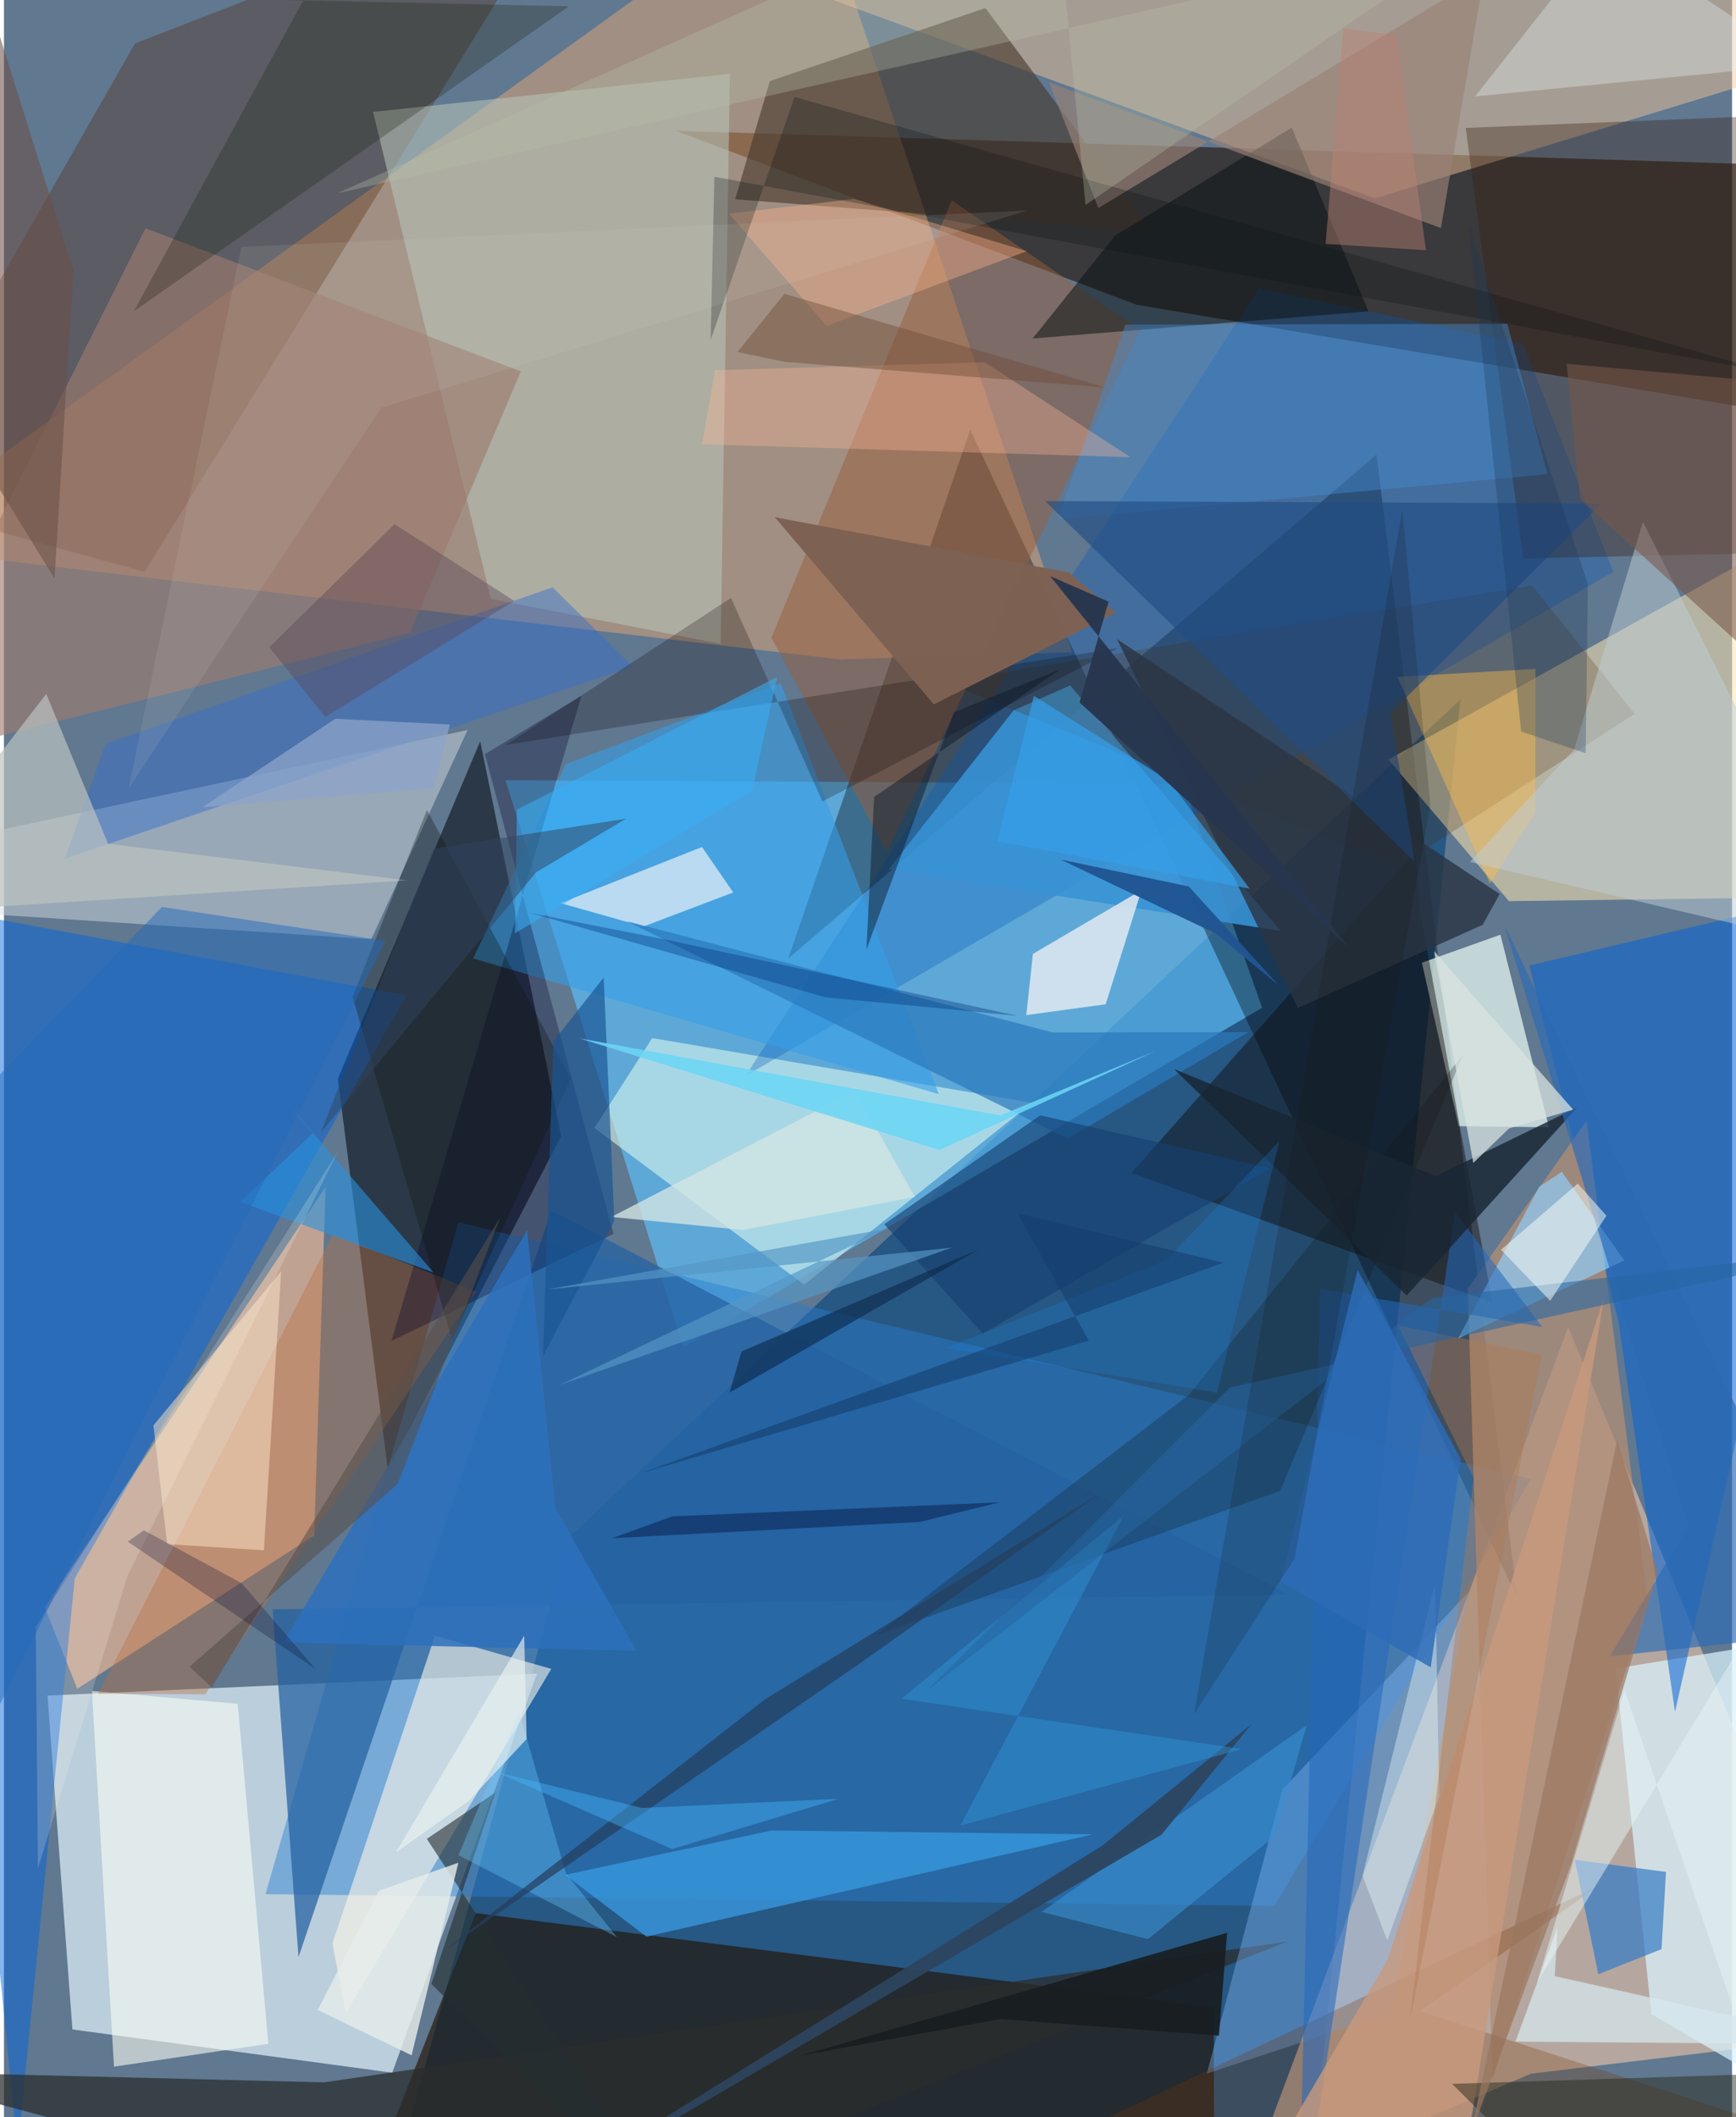<svg xmlns="http://www.w3.org/2000/svg" width="228" height="278" viewBox="0 0 836 1024"><path fill="#607890" d="M0 0h836v1024H0z"/><path fill="#235582" fill-opacity=".925" d="M188.91 1054.027L629.018 1086l75.523-747.604-431.394 405.357z"/><path fill="#d3e4ef" fill-opacity=".792" d="M21.06 820.093l236.82-10.623-70.036 193.026L33.12 981.577z"/><path fill="#231408" fill-opacity=".627" d="M325.078 63.276l222.92 84.132 337.993 57.02L898 80.987z"/><path fill="#feb06e" fill-opacity=".404" d="M390.496-62L516.81 315.511l-112.229 3.45L-62 263.875z"/><path fill="#ffcfac" fill-opacity=".537" d="M898 983.778l-159.314 19.192-139.57 59.971 157.645-421.119z"/><path fill="#5ec2ff" fill-opacity=".643" d="M328.645 651.567l280.012-164.132-38.16-108.347-327.888-1.751z"/><path fill="#211100" fill-opacity=".635" d="M585.642 1086l-.435-114.908-356.892-45.775-44.508 113.279z"/><path fill="#171f2b" fill-opacity=".718" d="M161.54 521.686l68.856-163.166 39.157 190.958-83.733 162.019z"/><path fill="#000005" fill-opacity=".353" d="M379.412 463.615l284.594-243.767 68.053 553.053-264.592-565.057z"/><path fill="#fce3b0" fill-opacity=".545" d="M864.635 259.05L669.738 367.373l58.308 68.488L898 433.614z"/><path fill="#277dd1" fill-opacity=".447" d="M126.53 916.145l488 5.696 124.297-206.503-518.96-124.11z"/><path fill="#efb693" fill-opacity=".675" d="M155.587 574.134l-5.501 168.47L35.48 816.78l-15.723-39.283z"/><path fill="#f5c798" fill-opacity=".467" d="M898-50.693V24.02L663.23 95.907 231.674-62z"/><path fill="#d4dde1" fill-opacity=".482" d="M224.294 353.086l-46.602 101.208L-62 438.556l41.701-33.194z"/><path fill="#0062de" fill-opacity=".478" d="M194.586 481.504L-53.5 435.218l60.085 605.054 27.68-276.867z"/><path fill="#e0fdf0" fill-opacity=".557" d="M387.115 621.316L497.32 533.38l-183.697-31.293-27.96 43.504z"/><path fill="#512001" fill-opacity=".306" d="M277.022-62L63.358 21.053-62 240.778l130.046 35.794z"/><path fill="#ecfef6" fill-opacity=".698" d="M685.955 465.61l37.996-13.53 23.482 93.165-43.72-.556z"/><path fill="#dbf3fd" fill-opacity=".718" d="M898 1033.287V787.832l-118.339 19.153 17.3 167.18z"/><path fill="#0561d3" fill-opacity=".545" d="M898 429.178l-160.052 37.821 43.085 171.936 27.377 189.064z"/><path fill="#b8c4ba" fill-opacity=".561" d="M346.71 311.426l-111.183-21.779L178.57 54.125l172.644-18.427z"/><path fill="#fdf8e9" fill-opacity=".592" d="M158.911 939.987l6.446 33.727 99.44-166.53-56.285-16.08z"/><path fill="#b08c76" fill-opacity=".769" d="M765.669 541.983l29.53 233.094-75.123 230.78-11.926-382.666z"/><path fill="#0055bc" fill-opacity=".306" d="M607.18 139.417L358.65 520.443l419.931-243.89-43.697-110.268z"/><path fill="#47382c" fill-opacity=".612" d="M555.157 112.003L353.713 96.378l16.797-57.13L474.821 3.894z"/><path fill="#2562a1" fill-opacity=".737" d="M264.857 585.48L621.18 771.173l-491.206 7.205 12.514 168.228z"/><path fill="#0e0a07" fill-opacity=".447" d="M682.73 411.896L545.473 567.373l174.653 62.734-35.144-189.582z"/><path fill="#985e3c" fill-opacity=".494" d="M427.127 412.05L549.77 159.633l-91.277-62.749L371.255 308.4z"/><path fill="#381f13" fill-opacity=".357" d="M898 266.471V54.187l-190.85 7.676 27.847 208.259z"/><path fill="#2a2d2d" fill-opacity=".725" d="M154.802 1007.174l466-68.108L252.612 1086-62 1001.748z"/><path fill="#349fe9" fill-opacity=".576" d="M271.829 369.528l103.99-39.124 76.467 198.791-225.37-65.624z"/><path fill="#89beff" fill-opacity=".369" d="M581.911 1002.894l89.292-29.445 37.112-203.167-89.886 95.308z"/><path fill="#fcfff5" fill-opacity=".576" d="M113.084 824.063l14.824 164.449-74.681 11.072-10.671-181.742z"/><path fill="#3893d5" fill-opacity=".878" d="M428.083 420.43l189.743 29.903L515.78 331.528l-27.384 12.062z"/><path fill="#389ae0" fill-opacity=".769" d="M526.752 887.21L310.84 936.693l-39.372-29.9 99.955-21.465z"/><path fill="#e8f0f6" fill-opacity=".71" d="M337.69 409.652l15.127 22.003-43.486 16.486-40.123-11.334z"/><path fill="#9e7b6e" fill-opacity=".627" d="M68.484 110.384L-62 370.96l258.506-64.95 53.537-126.366z"/><path fill="#e1e9f1" fill-opacity=".851" d="M494.583 490.97l3.19-29.597 52.545-30.83-17.342 55.18z"/><path fill="#90d1ff" fill-opacity=".659" d="M742.711 574.027l10.934-7.296 30.22 42.908-80.407 37.736z"/><path fill="#bb7142" fill-opacity=".404" d="M228.296 624.664l-69.02-27.879L45.616 819.17l51.708.347z"/><path fill="#4a2500" fill-opacity=".216" d="M788.885 345.23l-114.422 74.08-219.387-89.465 284.197-46.691z"/><path fill="#773702" fill-opacity=".271" d="M685.067 972.708l166.688 54.085-370.913 22.522 290.93-137.389z"/><path fill="#357bc6" fill-opacity=".694" d="M801.893 942.723l-30.594 12.158-11.37-55.331 44.123 5.832z"/><path fill="#000028" fill-opacity=".306" d="M294.904 596.772L232.67 364.789l46.72-28.337-91.906 312.06z"/><path fill="#0c1316" fill-opacity=".537" d="M623.009 61.712l-85.416 52.193-39.914 49.796 162.424-13.098z"/><path fill="#356ecd" fill-opacity=".451" d="M29.403 415.31l19.826-55.533 216.168-75.716 38.697 38.276z"/><path fill="#bcc4c1" fill-opacity=".686" d="M-62 442.242l257.25-16.448-144.89-17.688-29.89-72.5z"/><path fill="#ffe6ca" fill-opacity=".49" d="M125.78 749.821l-46.823-2.965-6.652-57.444 61.784-74.502z"/><path fill="#2567bc" fill-opacity=".561" d="M626.352 1086l75.659-499.658 42.226 55.481-107.521-18.418z"/><path fill="#2a79bd" fill-opacity=".706" d="M301.301 445.553l206.072 53.807 94.695-.179-87.369 51.533z"/><path fill="#121617" fill-opacity=".247" d="M573.235 674.611L421.218 791.255l196.201-70.236 88.602-211.155z"/><path fill="#998276" fill-opacity=".663" d="M716.08-12.146l-186.634 112.74-23.893-60.746 189.631 70.465z"/><path fill="#468bcc" fill-opacity=".451" d="M746.66 229.35l-237.035 21.856 32.831-94.163 184.817-.419z"/><path fill="#ffbe48" fill-opacity=".427" d="M740.902 323.5l-.033 69.585-22.018 34.287-44.74-99.987z"/><path fill="#c0ced5" fill-opacity=".506" d="M898 461.063l-188.812-44.19 50.39-54.326 33.304-110.107z"/><path fill="#2a3543" fill-opacity=".808" d="M723.563 432.409l-8.176 14.867-89.452 40.263-87.46-178.419z"/><path fill="#204c83" fill-opacity=".624" d="M772.949 243.515l-269.235-1.145 178.74 174.475-11.684-71.966z"/><path fill="#ffb99a" fill-opacity=".341" d="M337.7 214.904l207.286 6.24-70.606-45.994-130.358 3.934z"/><path fill="#1c2314" fill-opacity=".286" d="M147.251-4.304L-62-4.434l335.276 7.498L62.82 150.589z"/><path fill="#0d0705" fill-opacity=".243" d="M539.118 313.411l-296.301 46.854 108.917-71.052 44.233 98.42z"/><path fill="#2991de" fill-opacity=".592" d="M207.886 615.494l-93.63-34.171 35.11-33.12-17.929-21.149z"/><path fill="#192633" fill-opacity=".824" d="M692.702 568.887l-126.67-51.833 112.562 109.53 82.67-91.086z"/><path fill="#7d6254" fill-opacity=".996" d="M515.291 276.918l22.573 19.464-88.02 44.285-76.977-90.54z"/><path fill="#2d70bd" fill-opacity=".859" d="M253.129 594.945l13.568 134.434 39.342 69.088-170.796-4.038z"/><path fill="#d1e4e3" fill-opacity=".792" d="M357.415 594.906l-63.555-6.329 117.946-60.998 28.873 51.348z"/><path fill="#242e30" fill-opacity=".6" d="M206.762 959.62l123.317 120.827-125.52-191.045 33.162-22.418z"/><path fill="#c9997c" fill-opacity=".796" d="M699.989 1086H588.38l81.004-138.158 104.578-319.846z"/><path fill="#d6e7ee" fill-opacity=".725" d="M898 988.857l-166.793-1.414 20.435-55.511-1.418 23.848z"/><path fill="#e5ecea" fill-opacity=".816" d="M197.21 994.08l-45.41-21.91 29.547-57.64 38.49-13.61z"/><path fill="#111714" fill-opacity=".329" d="M204.626 391.747L274.15 521.74l-57.36 126.286L168.643 482.2z"/><path fill="#181d20" fill-opacity=".91" d="M591.743 934.844l-3.973 49.72-105.716-8.03-96.694 17.69z"/><path fill="#26281c" fill-opacity=".478" d="M779.131 1086H898l-59.794-82.515-137.65 4.403z"/><path fill="#153f70" fill-opacity=".624" d="M612.678 565.073L473.52 644.971l-47.67-52.846 75.45-52.705z"/><path fill="#e5f1f1" fill-opacity=".349" d="M711.726 46.61L870.9 31.102 730.398-62h66.982z"/><path fill="#785748" fill-opacity=".569" d="M762.566 241.428L896.53 363.185 898 188.73l-142.009-12.768z"/><path fill="#ffb58b" fill-opacity=".388" d="M411.188 96.207l83.6 25.288-96.835 36.129-47.21-54.253z"/><path fill="#195694" fill-opacity=".671" d="M260.729 656.031l5.078-152.357 24.33-30.882 5.15 117.65z"/><path fill="#2c6bb4" fill-opacity=".667" d="M814.952 738.134l-88.982-290.31 164.3 341.124-113.43 12.162z"/><path fill="#eafdfe" fill-opacity=".384" d="M694.36 868.761l-1.975-103.035-35.13 141.38 11.939 31.487z"/><path fill="#9a7660" fill-opacity=".702" d="M758 902.06l-48.486 130.499 70.902-335.882 19.526 63.567z"/><path fill="#398fd2" fill-opacity=".6" d="M630.22 834.396l-128.283 90.317 51.498 13.173 61.533-49.97z"/><path fill="#e6f5f7" fill-opacity=".486" d="M783.993 817.472l78.879 230.872-2.896-285.108-118.31 195.71z"/><path fill="#594658" fill-opacity=".416" d="M155.465 346.785l-27.149-33.728 60.666-59.536 57.862 37.126z"/><path fill="#0b1116" fill-opacity=".263" d="M857.47 180.837L382.464 46.903 341.867 164.41l1.827-78.93z"/><path fill="#2c455f" fill-opacity=".929" d="M220.313 1086l311.274-193.49 71.969-58.636-43.57 53.52z"/><path fill="#6accff" fill-opacity=".345" d="M249.126 827.786l-29.242 69.492 76.672 39.663-24.668-30.844z"/><path fill="#b7c0ac" fill-opacity=".318" d="M712.427-30.955L523.224 99.128 507.828-62 161.286 93.479z"/><path fill="#dae3e1" fill-opacity=".733" d="M759.117 536.706l-30.978 9.057-17.306 16.695-18.97-102.422z"/><path fill="#6f4a36" fill-opacity=".435" d="M377.579 142.114l-22.72 28.114 22.816 4.782 155.276 12.425z"/><path fill="#3baff5" fill-opacity=".557" d="M248.133 391.604l-.95 59.827 114.72-68.952 12.184-55.07z"/><path fill="#6cd5f4" fill-opacity=".875" d="M278.49 502.22l203.518 37.29 74.968-31.118-104.402 47.83z"/><path fill="#0c1625" fill-opacity=".463" d="M417.243 459.204l42.313-114.723 51.62-20.82-90.212 61.769z"/><path fill="#ae7953" fill-opacity=".408" d="M744.049 655.212l-69.608-14.118 36.541 73.727-30.75 261.912z"/><path fill="#fdf5e9" fill-opacity=".196" d="M59.718 762.28l101.82-205.26L15.379 786.825l1.07 116.864z"/><path fill="#3194d5" fill-opacity=".455" d="M434.171 821.639l164.695 24.322-136.235 36.997 79.125-149.956z"/><path fill="#359fe8" fill-opacity=".706" d="M563.775 377.79l-65.53-41.239-17.651 70.283 122.018 22.97z"/><path fill="#022f72" fill-opacity=".361" d="M321.553 454.732l169.082 36.639-93.36-9.042-142.565-40.751z"/><path fill="#205593" fill-opacity=".973" d="M616.811 476.742l-30.495-25.182-75.17-35.844 62.058 13.057z"/><path fill="#243f5e" fill-opacity=".722" d="M368.22 821.864l161.032-98.911-115.948 82.082-201.957 139.518z"/><path fill="#2666a2" fill-opacity=".561" d="M446.648 817.556l146.457-146.471L898 603.708 690.85 627.74z"/><path fill="#bc8174" fill-opacity=".443" d="M639.393 117.947l48.521 3.102-14.146-104.023-25.809-3.302z"/><path fill="#246abc" fill-opacity=".486" d="M-50.625 570.045L76.45 438.662l108.093 16.393L-2.052 824.471z"/><path fill="#0e294c" fill-opacity=".635" d="M376.598 645.16l-19.795 8.487-5.78 19.887 120.791-69.36z"/><path fill="#6b5047" fill-opacity=".565" d="M-6.974 228.655L-25.251-56.564l58.877 187.671-9.168 148.761z"/><path fill="#fafdf7" fill-opacity=".514" d="M724.249 604.473l37.113-32.018 13.886 15.552-27.225 41.144z"/><path fill="#5696c5" fill-opacity=".678" d="M458.517 603.453l-196.03 20.267 164.891-29.482-158.456 75.614z"/><path fill="#1a87e4" fill-opacity=".243" d="M562.268 609.48l54.766-57.621-30.215 121.684-131.192-21.582z"/><path fill="#133c69" fill-opacity=".541" d="M308.87 712.286l281.027-101.58-99.632-23.856 34.545 61.559z"/><path fill="#304660" fill-opacity=".51" d="M207.687 410.509l93.276-14.538-43.473 25.891L153.284 547.75z"/><path fill="#16355a" fill-opacity=".282" d="M733.972 353.811l-25.255-244.73 57.517 173.342-1.04 81.843z"/><path fill="#584f4d" fill-opacity=".569" d="M190.522 717.728L89.787 806.105l10.63 9.99 139.64-227.214z"/><path fill="#2d6bb7" fill-opacity=".831" d="M704.709 705.587l-49.85-91.345-37.202 150.784 72.567 41.416z"/><path fill="#d4d4cf" fill-opacity=".114" d="M114.865 119.441l380.169-17.6-312.636 95.362-122.116 184.13z"/><path fill="#16140e" fill-opacity=".173" d="M624.43 753.732l-48.617 75.194 100.676-582.427 13.575 142.983z"/><path fill="#8da4ca" fill-opacity=".733" d="M215.714 350.404l-7.607 30.81-112.129 9.246 64.305-42.828z"/><path fill="#000d38" fill-opacity=".412" d="M323.335 733.422l-29.282 10.572 148.936-7.862 38.773-9.525z"/><path fill="#ebf3f1" fill-opacity=".647" d="M189.659 895.897l62.026-104.807 1.162 50.032-28.113 30.01z"/><path fill="#27374e" fill-opacity=".976" d="M520.338 339.757l130.166 118.46-144.353-179.566 28.227 12.355z"/><path fill="#45b8fe" fill-opacity=".408" d="M308.648 874.46l95.161-4.436-80.566 24.301-85.304-37.307z"/><path fill="#0c0f38" fill-opacity=".278" d="M67.671 740.155l47.312 25.566 35.843 41.584-90.94-61.67z"/></svg>